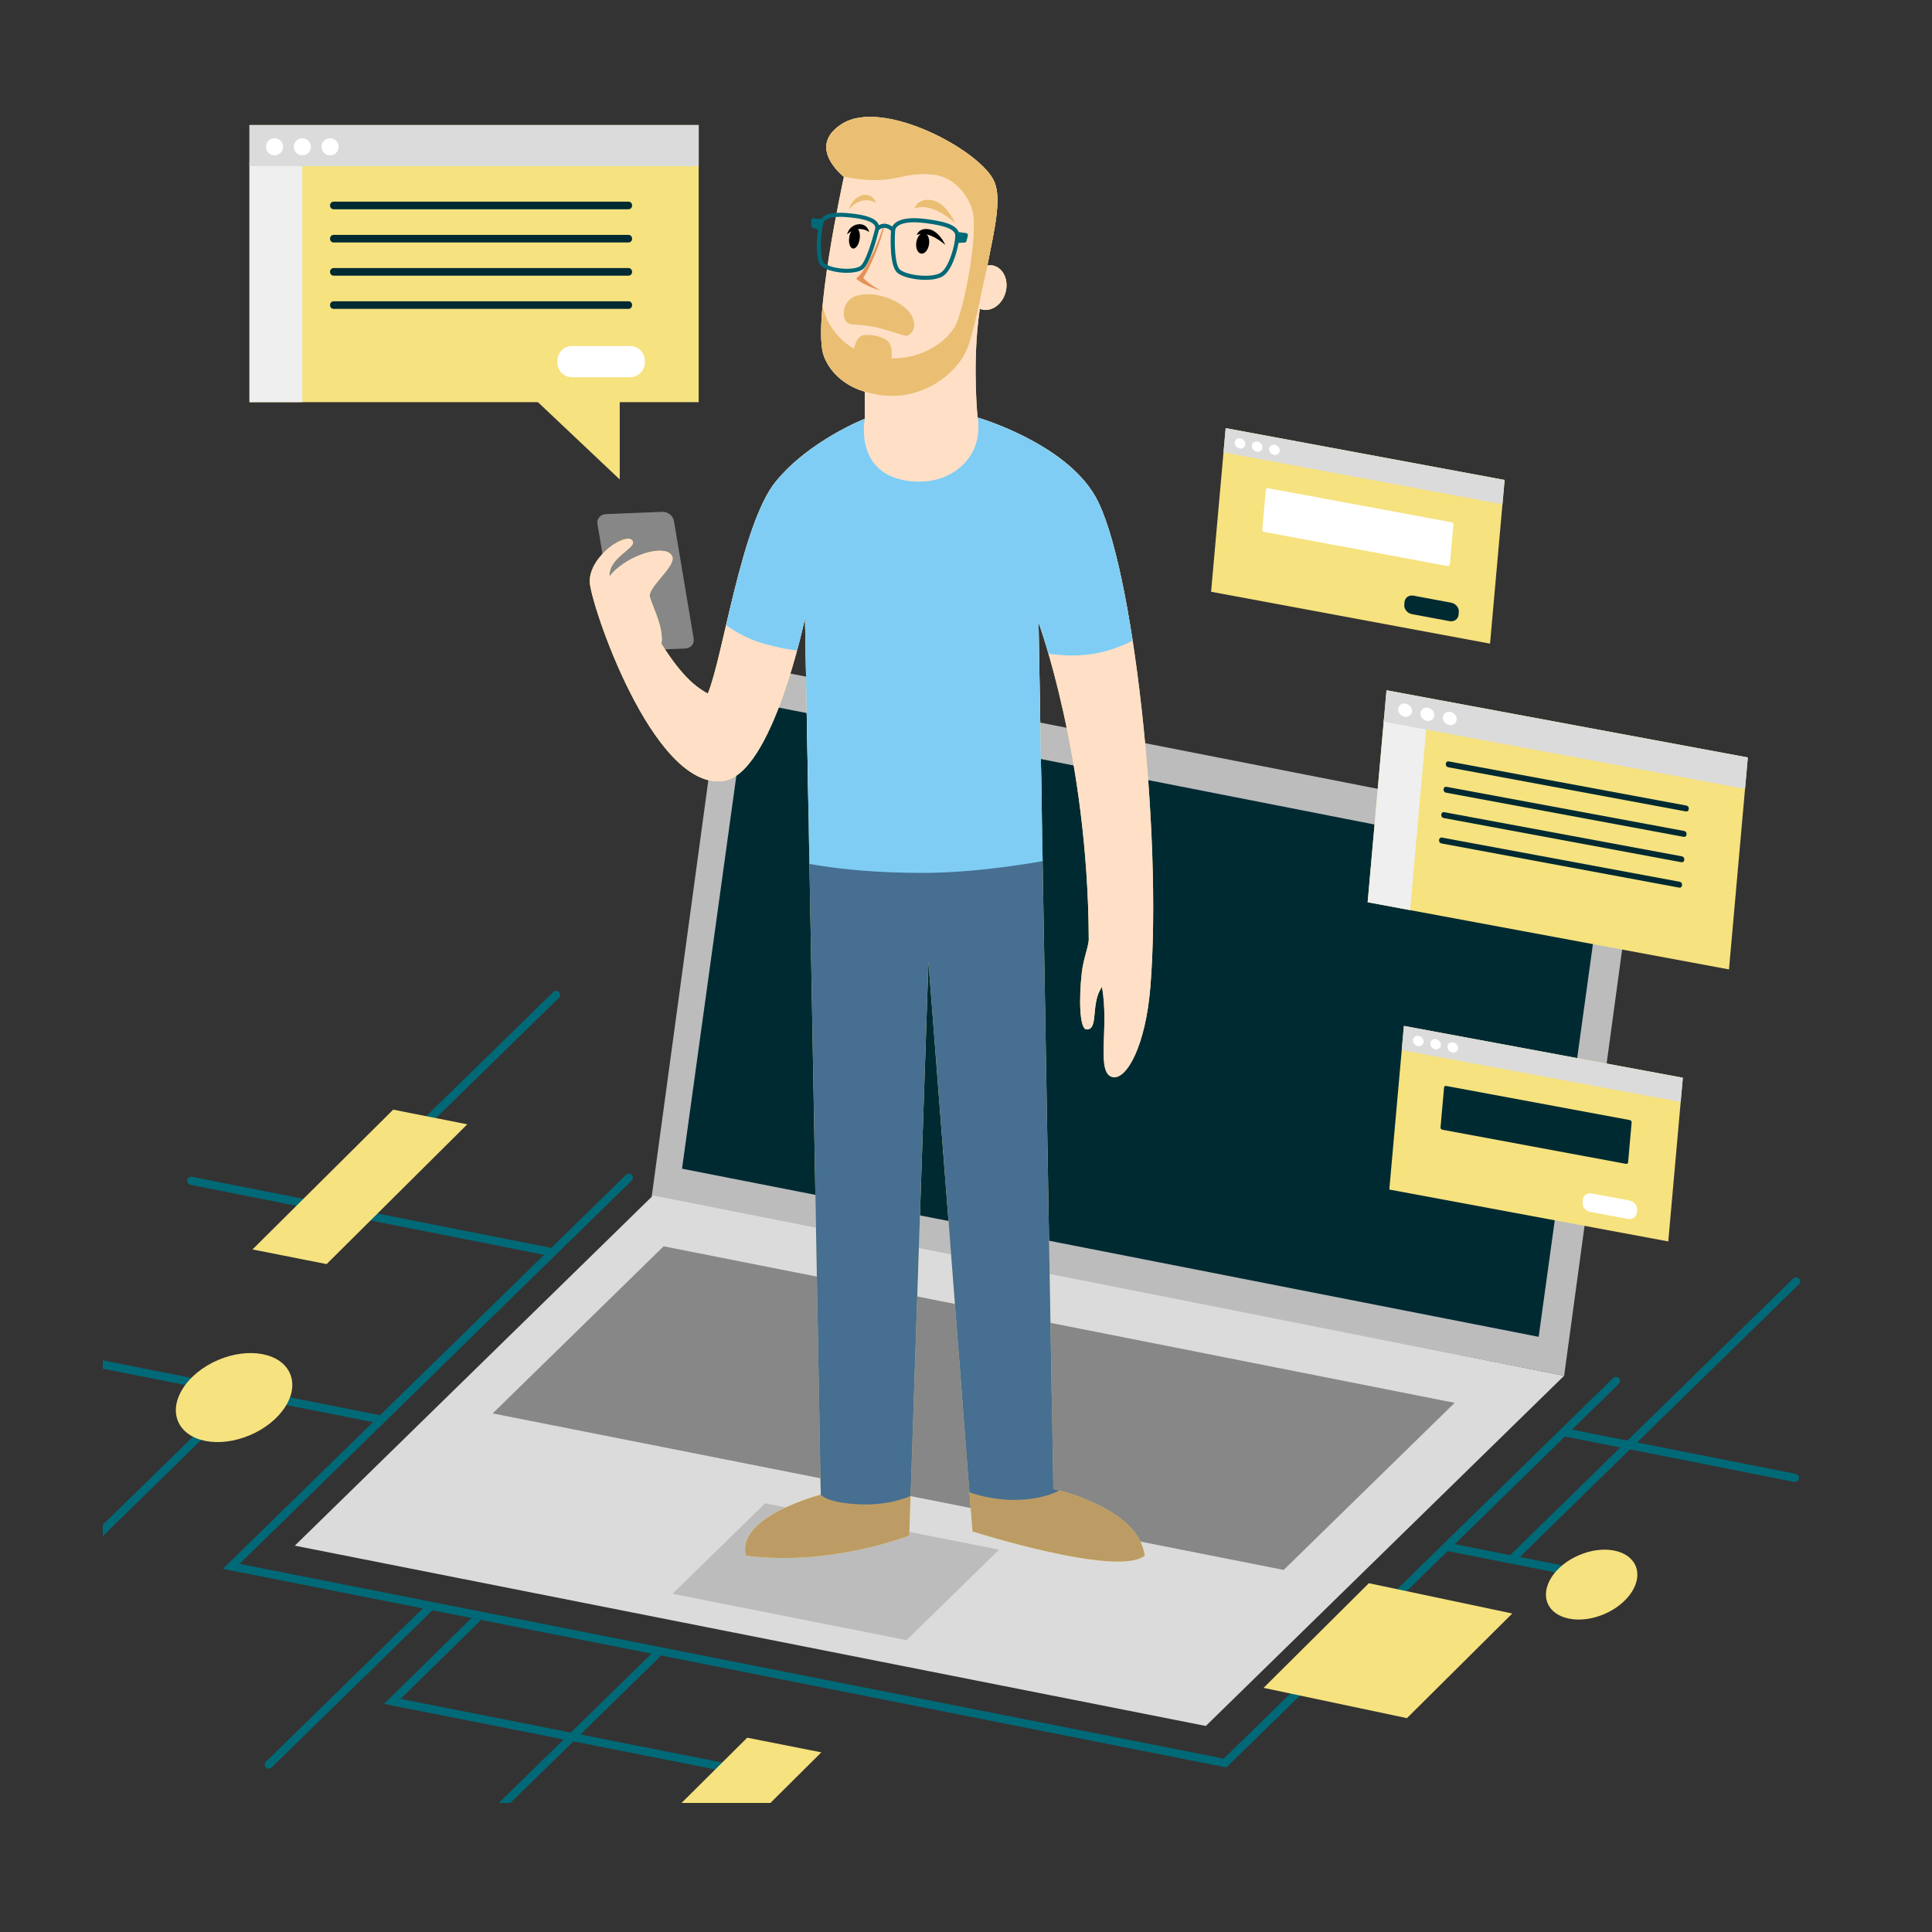 <?xml version="1.0" encoding="utf-8"?>
<!-- Generator: Adobe Illustrator 24.2.0, SVG Export Plug-In . SVG Version: 6.00 Build 0)  -->
<svg version="1.1" id="Livello_9" xmlns="http://www.w3.org/2000/svg" xmlns:xlink="http://www.w3.org/1999/xlink" x="0px" y="0px"
	 viewBox="0 0 474.48 474.48" style="enable-background:new 0 0 474.48 474.48;" xml:space="preserve">
<rect x="0" y="0" width="474.48" height="474.48" fill="#333333" stroke="none"/>
<style type="text/css">
	.st0{clip-path:url(#SVGID_2_);}
	.st1{fill:#006977;}
	.st2{fill:#F6E27E;}
	.st3{fill:#BCBCBC;}
	.st4{fill:#002A32;}
	.st5{fill:#DBDBDB;}
	.st6{fill:#878787;}
	.st7{fill:#EFEFEF;}
	.st8{fill:#FFFFFF;}
	.st9{display:none;fill:#BABABA;}
	.st10{clip-path:url(#SVGID_5_);fill:#FFE0C7;}
	.st11{clip-path:url(#SVGID_7_);fill:#BC9C64;}
	.st12{clip-path:url(#SVGID_9_);fill:#466F91;}
	.st13{clip-path:url(#SVGID_11_);fill:#7FCDF4;}
	.st14{clip-path:url(#SVGID_13_);fill:#EABF73;}
	.st15{fill:#EABF73;}
	.st16{fill:#E5925A;}
</style>
<g>
	<g>
		<g>
			<g>
				<defs>
					<rect id="SVGID_1_" x="25.24" y="200.63" width="423.99" height="242.15"/>
				</defs>
				<clipPath id="SVGID_2_">
					<use xlink:href="#SVGID_1_"  style="overflow:visible;"/>
				</clipPath>
				<g class="st0">
					<g>
						<path class="st1" d="M301.2,434.06l-0.52-0.1L54.73,385.29l99-96.76c0.4-0.39,1.03-0.38,1.41,0.02
							c0.39,0.4,0.38,1.03-0.02,1.41l-96.28,94.11l241.71,47.83l95.62-93.47c0.4-0.39,1.03-0.38,1.41,0.02
							c0.39,0.4,0.38,1.03-0.02,1.41L301.2,434.06z"/>
					</g>
					<g>
						<path class="st1" d="M82.83,297.88c-0.26,0-0.52-0.1-0.72-0.3c-0.39-0.4-0.38-1.03,0.02-1.41l53.74-52.53
							c0.4-0.39,1.03-0.38,1.41,0.02c0.39,0.4,0.38,1.03-0.02,1.41L83.52,297.6C83.33,297.78,83.08,297.88,82.83,297.88z"/>
					</g>
					<g>
						<path class="st1" d="M111.72,455.7c-0.26,0-0.52-0.1-0.72-0.3c-0.39-0.4-0.38-1.03,0.02-1.41l49.41-48.28
							c0.4-0.39,1.03-0.38,1.41,0.02c0.39,0.4,0.38,1.03-0.02,1.41l-49.41,48.28C112.23,455.6,111.97,455.7,111.72,455.7z"/>
					</g>
					<g>
						<path class="st1" d="M17.85,384.09c-0.26,0-0.52-0.1-0.72-0.3c-0.39-0.4-0.38-1.03,0.02-1.41l41.12-40.19
							c0.4-0.39,1.03-0.38,1.41,0.02c0.39,0.4,0.38,1.03-0.02,1.41l-41.12,40.19C18.35,384,18.1,384.09,17.85,384.09z"/>
					</g>
					<g>
						<path class="st1" d="M66.02,434.35c-0.26,0-0.52-0.1-0.72-0.3c-0.39-0.4-0.38-1.03,0.02-1.41l39.49-38.6
							c0.4-0.39,1.03-0.38,1.41,0.02c0.39,0.4,0.38,1.03-0.02,1.41l-39.49,38.6C66.53,434.25,66.28,434.35,66.02,434.35z"/>
					</g>
					<g>
						<path class="st1" d="M371.4,383.81c-0.26,0-0.52-0.1-0.71-0.3c-0.39-0.4-0.38-1.03,0.02-1.41l69.69-68.12
							c0.4-0.39,1.03-0.38,1.41,0.02c0.39,0.4,0.38,1.03-0.02,1.41l-69.69,68.12C371.9,383.71,371.65,383.81,371.4,383.81z"/>
					</g>
					<g>
						<path class="st1" d="M134.92,308.41c-0.06,0-0.13-0.01-0.2-0.02l-87.96-17.41c-0.54-0.11-0.89-0.63-0.79-1.18
							c0.11-0.54,0.63-0.89,1.18-0.79l87.96,17.41c0.54,0.11,0.89,0.63,0.79,1.18C135.8,308.08,135.39,308.41,134.92,308.41z"/>
					</g>
					<g>
						<path class="st1" d="M184.31,436.25c-0.06,0-0.13-0.01-0.2-0.02L94.3,418.46l21.9-21.5c0.39-0.39,1.03-0.38,1.41,0.01
							c0.39,0.39,0.38,1.03-0.01,1.41l-19.2,18.85l86.1,17.04c0.54,0.11,0.89,0.63,0.79,1.18
							C185.2,435.92,184.78,436.25,184.31,436.25z"/>
					</g>
					<g>
						<path class="st1" d="M440.79,363.95c-0.06,0-0.13-0.01-0.2-0.02L384,352.73c-0.54-0.11-0.89-0.63-0.79-1.18
							c0.11-0.54,0.64-0.89,1.18-0.79l56.59,11.2c0.54,0.11,0.89,0.63,0.79,1.18C441.68,363.62,441.26,363.95,440.79,363.95z"/>
					</g>
					<g>
						<path class="st1" d="M391.75,388.08c-0.06,0-0.13-0.01-0.2-0.02l-35.78-7.08c-0.54-0.11-0.89-0.63-0.79-1.18
							c0.11-0.54,0.63-0.89,1.18-0.79l35.78,7.08c0.54,0.11,0.89,0.63,0.79,1.18C392.64,387.75,392.22,388.08,391.75,388.08z"/>
					</g>
					<g>
						<path class="st1" d="M92.68,349.46c-0.06,0-0.13-0.01-0.2-0.02l-73.55-14.55c-0.54-0.11-0.89-0.63-0.79-1.18
							c0.11-0.54,0.63-0.89,1.18-0.79l73.55,14.55c0.54,0.11,0.89,0.63,0.79,1.18C93.56,349.13,93.15,349.46,92.68,349.46z"/>
					</g>
					<polygon class="st2" points="62.01,306.85 80.21,310.45 114.76,276.12 96.56,272.52 					"/>
					<polygon class="st2" points="148.95,461.09 167.16,464.69 201.71,430.36 183.51,426.76 					"/>
					<polygon class="st2" points="310.32,414.52 345.53,421.96 371.4,396.26 336.18,388.82 					"/>
					
						<ellipse transform="matrix(0.92 -0.393 0.393 0.92 -130.162 50.126)" class="st2" cx="57.4" cy="343.11" rx="14.94" ry="10.02"/>
					
						<ellipse transform="matrix(0.92 -0.393 0.393 0.92 -121.437 184.736)" class="st2" cx="390.67" cy="389.09" rx="11.73" ry="7.87"/>
				</g>
			</g>
		</g>
		<g>
			<polygon class="st3" points="402.05,206.23 177.96,162.25 160.05,293.88 384.14,337.86 			"/>
			<polygon class="st4" points="393.74,213.52 183.37,172.23 167.5,287.02 377.88,328.31 			"/>
			<polygon class="st5" points="72.4,379.6 296.14,423.88 384.14,337.87 160.39,293.59 			"/>
			<polygon class="st6" points="121,347.12 315.26,385.56 357.25,344.52 162.98,306.08 			"/>
			<polygon class="st3" points="165.17,391.42 222.64,402.8 245.37,380.58 187.9,369.2 			"/>
		</g>
		<g>
			<rect x="61.27" y="30.71" class="st2" width="110.32" height="68.06"/>
			<rect x="61.27" y="39.86" class="st7" width="12.97" height="58.9"/>
			<rect x="61.27" y="30.71" class="st5" width="110.32" height="10.09"/>
			<circle class="st8" cx="67.43" cy="36.05" r="2.1"/>
			<circle class="st8" cx="74.25" cy="36.05" r="2.1"/>
			<circle class="st8" cx="81.06" cy="36.05" r="2.1"/>
			<path class="st8" d="M154.74,92.65H140.5c-1.99,0-3.61-1.62-3.61-3.61v-0.46c0-1.99,1.62-3.61,3.61-3.61h14.24
				c1.99,0,3.61,1.62,3.61,3.61v0.46C158.35,91.03,156.73,92.65,154.74,92.65z"/>
			<path class="st4" d="M154.35,51.39H81.94c-0.48,0-0.88-0.4-0.88-0.88V50.4c0-0.48,0.4-0.88,0.88-0.88h72.41
				c0.48,0,0.88,0.4,0.88,0.88v0.11C155.23,51,154.84,51.39,154.35,51.39z"/>
			<path class="st4" d="M154.35,59.55H81.94c-0.48,0-0.88-0.4-0.88-0.88v-0.11c0-0.48,0.4-0.88,0.88-0.88h72.41
				c0.48,0,0.88,0.4,0.88,0.88v0.11C155.23,59.15,154.84,59.55,154.35,59.55z"/>
			<path class="st4" d="M154.35,67.7H81.94c-0.48,0-0.88-0.4-0.88-0.88v-0.11c0-0.48,0.4-0.88,0.88-0.88h72.41
				c0.48,0,0.88,0.4,0.88,0.88v0.11C155.23,67.31,154.84,67.7,154.35,67.7z"/>
			<path class="st4" d="M154.35,75.86H81.94c-0.48,0-0.88-0.4-0.88-0.88v-0.11c0-0.48,0.4-0.88,0.88-0.88h72.41
				c0.48,0,0.88,0.4,0.88,0.88v0.11C155.23,75.46,154.84,75.86,154.35,75.86z"/>
			<polygon class="st2" points="152.2,95.86 152.2,117.75 128.23,95.1 			"/>
		</g>
		<g>
			<polygon class="st2" points="424.62,238.08 335.88,221.58 340.51,169.52 429.25,186.02 			"/>
			<polygon class="st7" points="335.88,221.58 346.31,223.52 350.32,178.47 339.89,176.53 			"/>
			<polygon class="st5" points="339.83,177.24 428.57,193.74 429.25,186.02 340.51,169.52 			"/>
			
				<ellipse transform="matrix(0.588 -0.809 0.809 0.588 0.959 350.962)" class="st8" cx="345.1" cy="174.54" rx="1.57" ry="1.76"/>
			
				<ellipse transform="matrix(0.588 -0.809 0.809 0.588 2.39 355.817)" class="st8" cx="350.58" cy="175.56" rx="1.57" ry="1.76"/>
			
				<ellipse transform="matrix(0.588 -0.809 0.809 0.588 3.829 360.673)" class="st8" cx="356.07" cy="176.58" rx="1.57" ry="1.76"/>
			<path class="st4" d="M414.04,199.28l-58.38-10.85c-0.35-0.07-0.61-0.39-0.58-0.73l0.02-0.22c0.03-0.33,0.34-0.55,0.69-0.49
				l58.38,10.85c0.35,0.07,0.61,0.39,0.58,0.73l-0.02,0.22C414.71,199.12,414.4,199.34,414.04,199.28z"/>
			<path class="st4" d="M413.49,205.52l-58.38-10.85c-0.35-0.07-0.61-0.39-0.58-0.73l0.02-0.22c0.03-0.33,0.34-0.55,0.69-0.49
				l58.38,10.85c0.35,0.07,0.61,0.39,0.58,0.73l-0.02,0.22C414.15,205.36,413.84,205.58,413.49,205.52z"/>
			<path class="st4" d="M412.93,211.75l-58.38-10.85c-0.35-0.07-0.61-0.39-0.58-0.73l0.02-0.22c0.03-0.33,0.34-0.55,0.69-0.49
				l58.38,10.85c0.35,0.07,0.61,0.39,0.58,0.73l-0.02,0.22C413.6,211.6,413.28,211.82,412.93,211.75z"/>
			<path class="st4" d="M412.38,217.99L354,207.14c-0.35-0.07-0.61-0.39-0.58-0.73l0.02-0.22c0.03-0.33,0.34-0.55,0.69-0.49
				l58.38,10.85c0.35,0.07,0.61,0.39,0.58,0.73l-0.02,0.22C413.04,217.84,412.73,218.06,412.38,217.99z"/>
		</g>
		<g>
			<polygon class="st2" points="409.71,304.88 341.2,292.14 344.78,251.95 413.29,264.68 			"/>
			<polygon class="st5" points="344.25,257.91 412.76,270.64 413.29,264.68 344.78,251.95 			"/>
			
				<ellipse transform="matrix(0.588 -0.809 0.809 0.588 -63.452 387.035)" class="st8" cx="348.32" cy="255.82" rx="1.21" ry="1.36"/>
			
				<ellipse transform="matrix(0.588 -0.809 0.809 0.588 -62.34 390.786)" class="st8" cx="352.56" cy="256.61" rx="1.21" ry="1.36"/>
			
				<ellipse transform="matrix(0.588 -0.809 0.809 0.588 -61.235 394.527)" class="st8" cx="356.78" cy="257.39" rx="1.21" ry="1.36"/>
			<path class="st8" d="M399.79,299.36l-9.28-1.73c-1.11-0.21-1.95-1.24-1.85-2.3l0.06-0.68c0.09-1.06,1.08-1.76,2.2-1.55l9.28,1.73
				c1.11,0.21,1.95,1.24,1.85,2.3l-0.06,0.68C401.89,298.87,400.9,299.57,399.79,299.36z"/>
			<path class="st4" d="M400.26,275.08l-45.08-8.38c-0.27-0.05-0.51,0.12-0.54,0.38l-0.01,0.17l-0.84,9.47l-0.01,0.17
				c-0.02,0.26,0.18,0.51,0.45,0.56l45.08,8.38c0.27,0.05,0.51-0.12,0.54-0.38l0.01-0.17l0.84-9.47l0.01-0.17
				C400.74,275.38,400.54,275.13,400.26,275.08z"/>
		</g>
		<g>
			<polygon class="st2" points="365.94,158.07 297.43,145.33 301.01,105.14 369.52,117.87 			"/>
			<polygon class="st5" points="300.48,111.1 368.99,123.84 369.52,117.87 301.01,105.14 			"/>
			
				<ellipse transform="matrix(0.588 -0.809 0.809 0.588 37.255 291.18)" class="st8" cx="304.55" cy="109.01" rx="1.21" ry="1.36"/>
			
				<ellipse transform="matrix(0.588 -0.809 0.809 0.588 38.358 294.93)" class="st8" cx="308.78" cy="109.8" rx="1.21" ry="1.36"/>
			
				<ellipse transform="matrix(0.588 -0.809 0.809 0.588 39.471 298.681)" class="st8" cx="313.02" cy="110.58" rx="1.21" ry="1.36"/>
			<path class="st4" d="M356.01,152.55l-9.28-1.73c-1.11-0.21-1.95-1.24-1.85-2.3l0.06-0.68c0.09-1.06,1.08-1.76,2.2-1.55l9.28,1.73
				c1.11,0.21,1.95,1.24,1.85,2.3l-0.06,0.68C358.11,152.06,357.12,152.76,356.01,152.55z"/>
			<path class="st8" d="M356.49,128.27l-45.08-8.38c-0.27-0.05-0.51,0.12-0.54,0.38l-0.01,0.17l-0.84,9.47l-0.01,0.17
				c-0.02,0.26,0.18,0.51,0.45,0.56l45.08,8.38c0.27,0.05,0.51-0.12,0.54-0.38l0.01-0.17l0.84-9.47l0.01-0.17
				C356.96,128.57,356.76,128.32,356.49,128.27z"/>
		</g>
	</g>
	<ellipse class="st9" cx="230.22" cy="380.81" rx="53.5" ry="20.9"/>
	<g>
		<path class="st6" d="M154.45,159.83l13.82-0.56c1.37-0.06,2.3-1.14,2.09-2.43l-4.85-28.91c-0.22-1.29-1.5-2.28-2.87-2.23
			l-13.82,0.56c-1.37,0.06-2.3,1.14-2.09,2.43l4.85,28.91C151.79,158.89,153.08,159.88,154.45,159.83z"/>
		<g>
			<g>
				<path id="SVGID_3_" class="st2" d="M164.36,135.78c3.21,1.99-3.86,6.92-4.79,10.17c-0.35,1.24,3.62,7.66,2.88,12.17
					c5.09,8.09,8.59,10.7,11.38,12.22c3.71-8.86,8.24-41.76,16.73-52.13c8.24-10.06,21.81-15.35,21.81-15.35v-6.69
					c0,0-7.24-1.66-9.99-8.6c-3.11-7.85,4.88-44.14,4.88-44.14s-9.46-7.35-0.42-13.04c10.11-6.37,34.15,6.69,37.35,14.22
					c1.81,4.24,0.12,11.4-1.7,20.57c0.53-0.08,1.07-0.07,1.6,0.08c2.42,0.69,3.69,3.65,2.85,6.61s-3.49,4.8-5.91,4.11
					c-0.14-0.04-0.26-0.11-0.39-0.17c-0.13,0.91-0.25,1.84-0.36,2.77c-1.4,12.02-0.19,23.97-0.19,23.97s21.25,6.12,28.85,19.26
					c9.35,16.16,16.59,83,13.59,120.47c-1.17,14.65-5.86,22.86-9.2,22.25c-4.31-0.79-0.84-12.12-2.7-22.16
					c-2.88,4.09-0.73,10.48-3.76,10.45c-1.76-0.01-1.92-7.51-1.18-13.99c0.4-3.49,1.77-6.69,1.7-8.26
					c-0.19-44.78-12.33-77.7-12.33-77.7l0.67,39.25l2.95,173.58c0,0,20.95,4.46,22.44,16.35c-6.69,5.39-42.28-5.95-42.28-5.95
					l-10.82-139.89l-4.72,140.91c0,0-19.49,7.66-40.12,4.92c-2.37-9.66,18.4-14.96,18.4-14.96l-3.11-172.65l-0.77-42.66
					c0,0-7.95,38.53-20.14,40.06c-17.29,2.17-32.73-44.05-32.73-49.07c0-6.32,9.33-12.54,10.58-9.8c0.78,1.71-6.04,4.03-5.71,8.59
					C153.35,136.85,161.53,134.02,164.36,135.78z"/>
			</g>
			<g>
				<defs>
					<path id="SVGID_4_" d="M164.36,135.78c3.21,1.99-3.86,6.92-4.79,10.17c-0.35,1.24,3.62,7.66,2.88,12.17
						c5.09,8.09,8.59,10.7,11.38,12.22c3.71-8.86,8.24-41.76,16.73-52.13c8.24-10.06,21.81-15.35,21.81-15.35v-6.69
						c0,0-7.24-1.66-9.99-8.6c-3.11-7.85,4.88-44.14,4.88-44.14s-9.46-7.35-0.42-13.04c10.11-6.37,34.15,6.69,37.35,14.22
						c1.81,4.24,0.12,11.4-1.7,20.57c0.53-0.08,1.07-0.07,1.6,0.08c2.42,0.69,3.69,3.65,2.85,6.61s-3.49,4.8-5.91,4.11
						c-0.14-0.04-0.26-0.11-0.39-0.17c-0.13,0.91-0.25,1.84-0.36,2.77c-1.4,12.02-0.19,23.97-0.19,23.97s21.25,6.12,28.85,19.26
						c9.35,16.16,16.59,83,13.59,120.47c-1.17,14.65-5.86,22.86-9.2,22.25c-4.31-0.79-0.84-12.12-2.7-22.16
						c-2.88,4.09-0.73,10.48-3.76,10.45c-1.76-0.01-1.92-7.51-1.18-13.99c0.4-3.49,1.77-6.69,1.7-8.26
						c-0.19-44.78-12.33-77.7-12.33-77.7l0.67,39.25l2.95,173.58c0,0,20.95,4.46,22.44,16.35c-6.69,5.39-42.28-5.95-42.28-5.95
						l-10.82-139.89l-4.72,140.91c0,0-19.49,7.66-40.12,4.92c-2.37-9.66,18.4-14.96,18.4-14.96l-3.11-172.65l-0.77-42.66
						c0,0-7.95,38.53-20.14,40.06c-17.29,2.17-32.73-44.05-32.73-49.07c0-6.32,9.33-12.54,10.58-9.8c0.78,1.71-6.04,4.03-5.71,8.59
						C153.35,136.85,161.53,134.02,164.36,135.78z"/>
				</defs>
				<clipPath id="SVGID_5_">
					<use xlink:href="#SVGID_4_"  style="overflow:visible;"/>
				</clipPath>
				<path class="st10" d="M163.62,134.88c6.6,6.88,2.04,17.78,1.25,20.12c5.48,14.31,6.29,3.16,8.09,4.55
					c3.71-8.86,9.11-30.96,17.61-41.33c8.24-10.06,21.81-15.35,21.81-15.35v-6.69c0,0-7.24-1.66-9.99-8.6
					c-3.11-7.85,2.79-41.02,2.79-41.02s-8.5-9.9,1.67-16.17S241,37.08,244.2,44.61c1.81,4.24,0.12,11.4-1.7,20.57
					c0.53-0.08,1.07-0.07,1.6,0.08c2.42,0.69,3.69,3.65,2.85,6.61s-3.49,4.8-5.91,4.11c-0.14-0.04-0.26-0.11-0.39-0.17
					c-0.13,0.91-0.25,1.84-0.36,2.77c-1.4,12.02-0.19,23.97-0.19,23.97s21.25,6.12,28.85,19.26c13,22.47,27.32,158.05,1.95,150.24
					c-4.19-1.29-6.88-2.82-7.14-10.26c0.01,0-1.65-0.46-1.86-7.06c-0.17-5.26,2.64-13.34,2.6-21.93
					c-0.19-44.78-8.37-74.22-8.37-74.22l0.81,37.04l-59.72,1.78l-0.97-37.57c0,0-8.5,36.59-20.69,38.13
					c-17.29,2.17-32.89-44.19-33.71-49.14C140.2,138.72,155.29,126.2,163.62,134.88z"/>
			</g>
			<g>
				<defs>
					<path id="SVGID_6_" d="M164.36,135.78c3.21,1.99-3.86,6.92-4.79,10.17c-0.35,1.24,3.62,7.66,2.88,12.17
						c5.09,8.09,8.59,10.7,11.38,12.22c3.71-8.86,8.24-41.76,16.73-52.13c8.24-10.06,21.81-15.35,21.81-15.35v-6.69
						c0,0-7.24-1.66-9.99-8.6c-3.11-7.85,4.88-44.14,4.88-44.14s-9.46-7.35-0.42-13.04c10.11-6.37,34.15,6.69,37.35,14.22
						c1.81,4.24,0.12,11.4-1.7,20.57c0.53-0.08,1.07-0.07,1.6,0.08c2.42,0.69,3.69,3.65,2.85,6.61s-3.49,4.8-5.91,4.11
						c-0.14-0.04-0.26-0.11-0.39-0.17c-0.13,0.91-0.25,1.84-0.36,2.77c-1.4,12.02-0.19,23.97-0.19,23.97s21.25,6.12,28.85,19.26
						c9.35,16.16,16.59,83,13.59,120.47c-1.17,14.65-5.86,22.86-9.2,22.25c-4.31-0.79-0.84-12.12-2.7-22.16
						c-2.88,4.09-0.73,10.48-3.76,10.45c-1.76-0.01-1.92-7.51-1.18-13.99c0.4-3.49,1.77-6.69,1.7-8.26
						c-0.19-44.78-12.33-77.7-12.33-77.7l0.67,39.25l2.95,173.58c0,0,20.95,4.46,22.44,16.35c-6.69,5.39-42.28-5.95-42.28-5.95
						l-10.82-139.89l-4.72,140.91c0,0-19.49,7.66-40.12,4.92c-2.37-9.66,18.4-14.96,18.4-14.96l-3.11-172.65l-0.77-42.66
						c0,0-7.95,38.53-20.14,40.06c-17.29,2.17-32.73-44.05-32.73-49.07c0-6.32,9.33-12.54,10.58-9.8c0.78,1.71-6.04,4.03-5.71,8.59
						C153.35,136.85,161.53,134.02,164.36,135.78z"/>
				</defs>
				<clipPath id="SVGID_7_">
					<use xlink:href="#SVGID_6_"  style="overflow:visible;"/>
				</clipPath>
				<ellipse class="st11" cx="232.17" cy="374.5" rx="65.5" ry="28.85"/>
			</g>
			<g>
				<defs>
					<path id="SVGID_8_" d="M164.36,135.78c3.21,1.99-3.86,6.92-4.79,10.17c-0.35,1.24,3.62,7.66,2.88,12.17
						c5.09,8.09,8.59,10.7,11.38,12.22c3.71-8.86,8.24-41.76,16.73-52.13c8.24-10.06,21.81-15.35,21.81-15.35v-6.69
						c0,0-7.24-1.66-9.99-8.6c-3.11-7.85,4.88-44.14,4.88-44.14s-9.46-7.35-0.42-13.04c10.11-6.37,34.15,6.69,37.35,14.22
						c1.81,4.24,0.12,11.4-1.7,20.57c0.53-0.08,1.07-0.07,1.6,0.08c2.42,0.69,3.69,3.65,2.85,6.61s-3.49,4.8-5.91,4.11
						c-0.14-0.04-0.26-0.11-0.39-0.17c-0.13,0.91-0.25,1.84-0.36,2.77c-1.4,12.02-0.19,23.97-0.19,23.97s21.25,6.12,28.85,19.26
						c9.35,16.16,16.59,83,13.59,120.47c-1.17,14.65-5.86,22.86-9.2,22.25c-4.31-0.79-0.84-12.12-2.7-22.16
						c-2.88,4.09-0.73,10.48-3.76,10.45c-1.76-0.01-1.92-7.51-1.18-13.99c0.4-3.49,1.77-6.69,1.7-8.26
						c-0.19-44.78-12.33-77.7-12.33-77.7l0.67,39.25l2.95,173.58c0,0,20.95,4.46,22.44,16.35c-6.69,5.39-42.28-5.95-42.28-5.95
						l-10.82-139.89l-4.72,140.91c0,0-19.49,7.66-40.12,4.92c-2.37-9.66,18.4-14.96,18.4-14.96l-3.11-172.65l-0.77-42.66
						c0,0-7.95,38.53-20.14,40.06c-17.29,2.17-32.73-44.05-32.73-49.07c0-6.32,9.33-12.54,10.58-9.8c0.78,1.71-6.04,4.03-5.71,8.59
						C153.35,136.85,161.53,134.02,164.36,135.78z"/>
				</defs>
				<clipPath id="SVGID_9_">
					<use xlink:href="#SVGID_8_"  style="overflow:visible;"/>
				</clipPath>
				<path class="st12" d="M269.62,349.55l-8.92,16.17c0,0-3.16,2.23-10.03,2.6c-6.88,0.37-12.63-1.84-12.63-1.84l-10.42-110.21
					l-1.3,109.08l-2.73,2.04c0,0-4.88,2.42-12.69,2.05c-7.8-0.37-9.29-2.32-9.29-2.32L178.2,270.4l13.75-68.01l51.66-5.95
					l16.35,8.92l0.74,23.04l1.31,74.12L269.62,349.55z"/>
			</g>
			<g>
				<defs>
					<path id="SVGID_10_" d="M164.36,135.78c3.21,1.99-3.86,6.92-4.79,10.17c-0.35,1.24,3.62,7.66,2.88,12.17
						c5.09,8.09,8.59,10.7,11.38,12.22c3.71-8.86,8.24-41.76,16.73-52.13c8.24-10.06,21.81-15.35,21.81-15.35v-6.69
						c0,0-7.24-1.66-9.99-8.6c-3.11-7.85,4.88-44.14,4.88-44.14s-9.46-7.35-0.42-13.04c10.11-6.37,34.15,6.69,37.35,14.22
						c1.81,4.24,0.12,11.4-1.7,20.57c0.53-0.08,1.07-0.07,1.6,0.08c2.42,0.69,3.69,3.65,2.85,6.61s-3.49,4.8-5.91,4.11
						c-0.14-0.04-0.26-0.11-0.39-0.17c-0.13,0.91-0.25,1.84-0.36,2.77c-1.4,12.02-0.19,23.97-0.19,23.97s21.25,6.12,28.85,19.26
						c9.35,16.16,16.59,83,13.59,120.47c-1.17,14.65-5.86,22.86-9.2,22.25c-4.31-0.79-0.84-12.12-2.7-22.16
						c-2.88,4.09-0.73,10.48-3.76,10.45c-1.76-0.01-1.92-7.51-1.18-13.99c0.4-3.49,1.77-6.69,1.7-8.26
						c-0.19-44.78-12.33-77.7-12.33-77.7l0.67,39.25l2.95,173.58c0,0,20.95,4.46,22.44,16.35c-6.69,5.39-42.28-5.95-42.28-5.95
						l-10.82-139.89l-4.72,140.91c0,0-19.49,7.66-40.12,4.92c-2.37-9.66,18.4-14.96,18.4-14.96l-3.11-172.65l-0.77-42.66
						c0,0-7.95,38.53-20.14,40.06c-17.29,2.17-32.73-44.05-32.73-49.07c0-6.32,9.33-12.54,10.58-9.8c0.78,1.71-6.04,4.03-5.71,8.59
						C153.35,136.85,161.53,134.02,164.36,135.78z"/>
				</defs>
				<clipPath id="SVGID_11_">
					<use xlink:href="#SVGID_10_"  style="overflow:visible;"/>
				</clipPath>
				<path class="st13" d="M171.96,147.6c0,0,4.46,5.85,11.91,9.13c5.45,2.4,12.41,3.1,12.41,3.1l-2.7,51.18
					c0,0,11.02,3.32,32.76,3.37c15.39,0.04,32.31-3.37,32.31-3.37l-2-50.64c0,0,6.44,1.42,13.31-0.07
					c6.79-1.47,11.82-5.04,11.82-5.04l-3.34-30.1l-13.38-23.69l-24.95,1.09c0,0,0.9,4.29-1.23,8.39c-2.13,4.1-7.3,8.01-15.07,7.24
					c-14.22-1.39-11.43-15.33-11.43-15.33l-28.71-1.39l-15.33,18.68L171.96,147.6z"/>
			</g>
			<g>
				<defs>
					<path id="SVGID_12_" d="M164.36,135.78c3.21,1.99-3.86,6.92-4.79,10.17c-0.35,1.24,3.62,7.66,2.88,12.17
						c5.09,8.09,8.59,10.7,11.38,12.22c3.71-8.86,8.24-41.76,16.73-52.13c8.24-10.06,21.81-15.35,21.81-15.35v-6.69
						c0,0-7.24-1.66-9.99-8.6c-3.11-7.85,4.88-44.14,4.88-44.14s-9.46-7.35-0.42-13.04c10.11-6.37,34.15,6.69,37.35,14.22
						c1.81,4.24,0.12,11.4-1.7,20.57c0.53-0.08,1.07-0.07,1.6,0.08c2.42,0.69,3.69,3.65,2.85,6.61s-3.49,4.8-5.91,4.11
						c-0.14-0.04-0.26-0.11-0.39-0.17c-0.13,0.91-0.25,1.84-0.36,2.77c-1.4,12.02-0.19,23.97-0.19,23.97s21.25,6.12,28.85,19.26
						c9.35,16.16,16.59,83,13.59,120.47c-1.17,14.65-5.86,22.86-9.2,22.25c-4.31-0.79-0.84-12.12-2.7-22.16
						c-2.88,4.09-0.73,10.48-3.76,10.45c-1.76-0.01-1.92-7.51-1.18-13.99c0.4-3.49,1.77-6.69,1.7-8.26
						c-0.19-44.78-12.33-77.7-12.33-77.7l0.67,39.25l2.95,173.58c0,0,20.95,4.46,22.44,16.35c-6.69,5.39-42.28-5.95-42.28-5.95
						l-10.82-139.89l-4.72,140.91c0,0-19.49,7.66-40.12,4.92c-2.37-9.66,18.4-14.96,18.4-14.96l-3.11-172.65l-0.77-42.66
						c0,0-7.95,38.53-20.14,40.06c-17.29,2.17-32.73-44.05-32.73-49.07c0-6.32,9.33-12.54,10.58-9.8c0.78,1.71-6.04,4.03-5.71,8.59
						C153.35,136.85,161.53,134.02,164.36,135.78z"/>
				</defs>
				<clipPath id="SVGID_13_">
					<use xlink:href="#SVGID_12_"  style="overflow:visible;"/>
				</clipPath>
				<path class="st14" d="M248.76,56.73c0,0-5.43,4.83-6.25,8.45c-1.77,7.84-3.15,15.64-4.9,20.26
					c-2.33,6.16-12.22,14.82-25.23,10.73c-17.35-5.45-18.82-10.87-18.82-10.87l6.27-17.28l2.79,9.22c0,0,2.65,8.62,12.82,10.43
					c10.17,1.81,17.7-4.04,19.51-8.36s4.65-18.44,4.18-25.69c-0.29-4.51-4.29-10.09-9.77-10.7c-8.84-0.98-9.12,3.17-23.34,0.27
					c-9.72-1.98-13.72-9.46-13.72-9.46l20.07-15.75l35.12,9.2l4.32,13.8L248.76,56.73z"/>
			</g>
			<path class="st15" d="M218.42,90.47c0,0,1.37-4.2-0.05-6.29c-1.16-1.7-5.44-2.34-6.83-1.7c-1.82,0.83-2.14,5.11-2.14,5.11
				L218.42,90.47z"/>
			<path class="st15" d="M222.99,82.42c-0.57,0.41-4.36-1.37-8.72-2.21c-3.46-0.67-5.12-0.2-6.17-0.95c-1.41-1-1.49-5.67,2.51-6.69
				c5.27-1.35,12.1,1.99,13.47,5.34C225.2,80.63,224.02,81.69,222.99,82.42z"/>
			<path class="st16" d="M217.51,53.99c-1.03,5.72-4.25,12.45-5.49,14.22c0.69,1.11,4.23,3.16,4.23,3.16s-4.39-1.35-5.99-2.95
				C212.38,66.62,214.79,62.28,217.51,53.99z"/>
			<ellipse transform="matrix(0.143 -0.99 0.99 0.143 135.028 275.431)" cx="226.49" cy="59.78" rx="2.56" ry="1.58"/>
			<ellipse transform="matrix(0.143 -0.99 0.99 0.143 121.905 257.789)" cx="209.75" cy="58.53" rx="2.56" ry="1.3"/>
			<path d="M232.17,60.17c0,0-3.97-3.72-7.04-2.46c0,0,0.56-1.93,3.21-1.37C229.64,56.61,231.18,58.04,232.17,60.17z"/>
			<path class="st15" d="M234.63,54.87c0,0-5.68-5.49-10.06-3.63c0,0,0.8-2.85,4.58-2.02C231.02,49.62,233.21,51.73,234.63,54.87z"
				/>
			<path d="M208.04,57.57c0,0,2.48-2.51,5.43-0.6c0,0-0.39-1.91-2.4-1.91C209.89,55.07,208.43,55.86,208.04,57.57z"/>
			<path class="st15" d="M208.55,51.41c0,0,2.77-3.69,6.58-1.6c0,0-0.51-2.07-2.89-1.96C210.87,47.91,208.96,49.39,208.55,51.41z"/>
		</g>
		<path class="st1" d="M237.63,57.46c-0.08-0.12-0.21-0.2-0.35-0.22L235.45,57c-0.7-1.89-3.81-2.68-8.21-3.23
			c-5.67-0.71-7.52,0.75-8.12,1.87c-0.79-0.58-1.99-1.02-3.29-0.35c-0.08-0.25-0.2-0.48-0.37-0.7c-0.9-1.13-3.05-1.83-6.77-2.2
			c-2.51-0.25-5.8-0.33-7.08,1.42l-1.82-0.21c-0.14-0.02-0.28,0.03-0.39,0.12c-0.11,0.1-0.17,0.23-0.17,0.37v1.37
			c0,0.22,0.14,0.41,0.35,0.48l1.32,0.41c-0.36,2.71-0.69,7.7,0.82,9c1.22,1.05,3.87,1.65,6.25,1.65c1.51,0,2.92-0.24,3.78-0.76
			c1.9-1.15,3.72-8.19,4.11-9.78c1.38-1.07,2.57-0.15,2.96,0.24c-0.1,1.55-0.42,8.69,1.59,10.32c1.27,1.03,4.18,1.71,6.85,1.71
			c1.61,0,3.14-0.25,4.16-0.82c2.17-1.22,3.51-5.52,3.99-8.26l1.49-0.08c0.22-0.01,0.4-0.16,0.46-0.38l0.34-1.32
			C237.74,57.73,237.71,57.58,237.63,57.46z M211.24,65.38c-1.88,1.13-7.18,0.66-8.86-0.79c-1.2-1.03-0.77-7.5-0.23-9.61
			c0.14-0.54,0.55-2.18,6.45-1.6c3.34,0.33,5.39,0.95,6.09,1.83c0.21,0.27,0.29,0.55,0.26,0.84
			C214.17,59.25,212.49,64.62,211.24,65.38z M230.94,67.03c-2.32,1.3-8.13,0.63-9.89-0.79c-1.3-1.05-1.43-6.5-1.21-9.66
			c0.13-1.04,1.45-1.99,4.63-1.99c0.77,0,1.65,0.06,2.65,0.18c5.15,0.64,7.46,1.59,7.48,3.07
			C234.64,59.88,233.08,65.83,230.94,67.03z"/>
	</g>
</g>
</svg>
